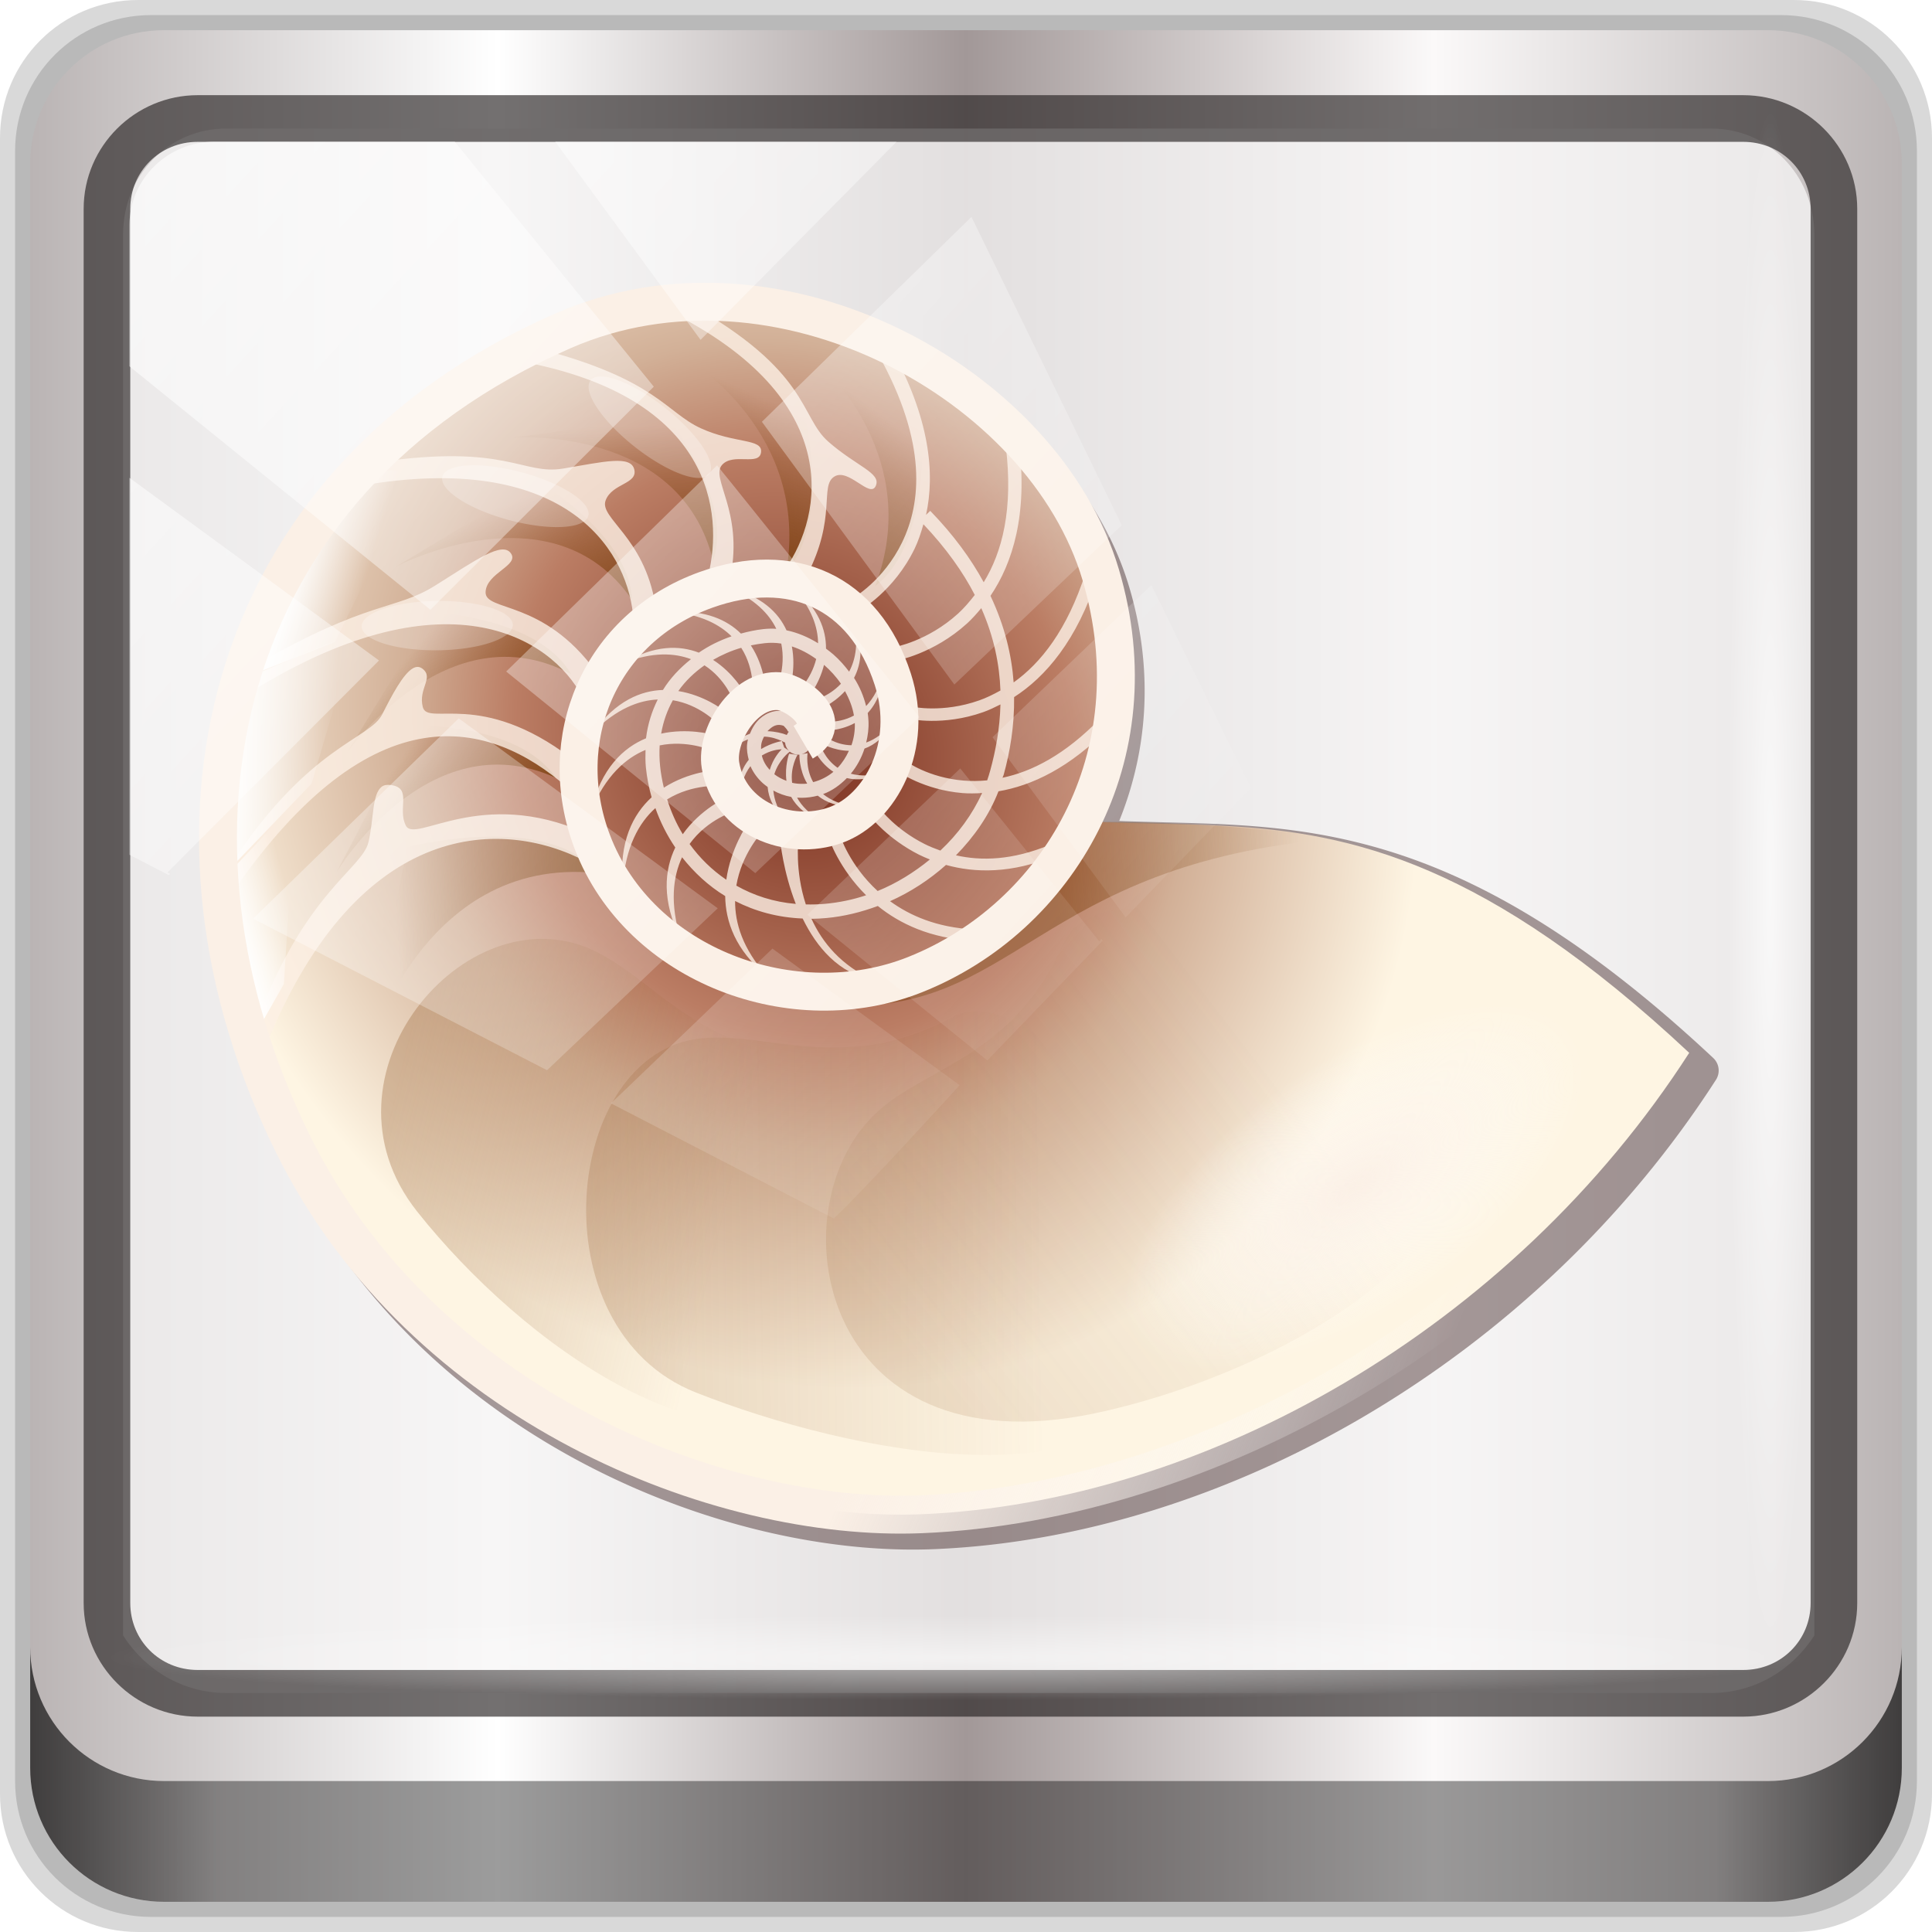 <?xml version="1.0" encoding="UTF-8" standalone="no"?>
<!-- Created with Inkscape (http://www.inkscape.org/) -->

<svg
   xmlns:dc="http://purl.org/dc/elements/1.1/"
   xmlns:cc="http://creativecommons.org/ns#"
   xmlns:rdf="http://www.w3.org/1999/02/22-rdf-syntax-ns#"
   xmlns:svg="http://www.w3.org/2000/svg"
   xmlns="http://www.w3.org/2000/svg"
   xmlns:xlink="http://www.w3.org/1999/xlink"
   xmlns:sodipodi="http://sodipodi.sourceforge.net/DTD/sodipodi-0.dtd"
   xmlns:inkscape="http://www.inkscape.org/namespaces/inkscape"
   width="96"
   height="96"
   viewBox="0 0 96 96"
   version="1.1"
   id="svg1072"
   inkscape:version="0.92.1 r15371"
   sodipodi:docname="nautilus-actions-config.svg">
  <defs
     id="defs1066">
    <linearGradient
       y2="47"
       x2="90"
       y1="47"
       x1="6"
       gradientTransform="matrix(1.107,0,0,1.107,-4.994,-3.621)"
       gradientUnits="userSpaceOnUse"
       id="linearGradient4071"
       xlink:href="#linearGradient6139-0"
       inkscape:collect="always" />
    <linearGradient
       id="linearGradient6139-0">
      <stop
         style="stop-color:#bab4b4;stop-opacity:1"
         offset="0"
         id="stop6141-2" />
      <stop
         id="stop6151-0"
         offset="0.25"
         style="stop-color:#ffffff;stop-opacity:1;" />
      <stop
         id="stop6147-1"
         offset="0.5"
         style="stop-color:#a29898;stop-opacity:1" />
      <stop
         style="stop-color:#fbf9f9;stop-opacity:1;"
         offset="0.75"
         id="stop6149-4" />
      <stop
         style="stop-color:#bab4b4;stop-opacity:1"
         offset="1"
         id="stop6143-4" />
    </linearGradient>
    <linearGradient
       gradientUnits="userSpaceOnUse"
       y2="88.172"
       x2="94.5"
       y1="88.172"
       x1="1.5"
       id="linearGradient4129"
       xlink:href="#linearGradient3832-0-6-1-1"
       inkscape:collect="always"
       gradientTransform="translate(0.149,0.415)" />
    <linearGradient
       id="linearGradient3832-0-6-1-1">
      <stop
         id="stop3834-6-3-7-1"
         offset="0"
         style="stop-color:#000000;stop-opacity:1;" />
      <stop
         style="stop-color:#000000;stop-opacity:0.588;"
         offset="0.1"
         id="stop3872-2-4" />
      <stop
         id="stop3844-6-2-7-6"
         offset="0.9"
         style="stop-color:#000000;stop-opacity:0.588;" />
      <stop
         id="stop3836-5-0-2-9"
         offset="1"
         style="stop-color:#000000;stop-opacity:1;" />
    </linearGradient>
    <radialGradient
       r="43.199"
       fy="44.893"
       fx="13.948"
       cy="44.893"
       cx="13.948"
       gradientTransform="matrix(0.975,0,0,0.049,34.048,80.582)"
       gradientUnits="userSpaceOnUse"
       id="radialGradient7462"
       xlink:href="#linearGradient3737"
       inkscape:collect="always" />
    <linearGradient
       id="linearGradient3737">
      <stop
         id="stop3739"
         style="stop-color:#ffffff;stop-opacity:1"
         offset="0" />
      <stop
         id="stop3741"
         style="stop-color:#ffffff;stop-opacity:0"
         offset="1" />
    </linearGradient>
    <radialGradient
       r="43.199"
       fy="44.893"
       fx="13.948"
       cy="44.893"
       cx="13.948"
       gradientTransform="matrix(0.888,0,0,0.049,31.96,-90.317)"
       gradientUnits="userSpaceOnUse"
       id="radialGradient7464"
       xlink:href="#linearGradient3737"
       inkscape:collect="always" />
    <linearGradient
       y2="14.514"
       x2="50.528"
       y1="-28.642"
       x1="2.771"
       gradientUnits="userSpaceOnUse"
       id="linearGradient4767"
       xlink:href="#linearGradient3737"
       inkscape:collect="always" />
    <clipPath
       clipPathUnits="userSpaceOnUse"
       id="clipPath4156-4-1">
      <path
         style="opacity:0.6;fill:#ffffff;fill-opacity:1;stroke:none"
         d="m 27.046,-55.695 -14.214,13.321 h 0.061 l 15.653,21.771 10.231,-10.546 C 38.562,-32.302 27.468,-54.819 27.046,-55.695 Z M 9.647,-39.383 -5.241,-25.321 15.988,-7.806 26.372,-18.383 Z m 31.491,12.951 -9.741,9.714 8.945,12.458 7.781,-7.555 z m -49.84,4.379 -13.754,12.982 26.283,13.846 0.061,-0.062 -0.123,-0.062 L 13.599,-5.401 -8.702,-22.053 Z m 38.015,7.401 -9.803,9.775 11.579,9.559 7.628,-7.401 -8.669,-11.009 z m 20.187,5.674 -7.383,7.216 6.188,8.542 5.82,-6.137 z m -32.195,6.322 -9.557,9.498 13.662,7.185 7.934,-7.678 z m 23.312,2.374 -7.107,6.938 8.363,6.907 5.361,-5.674 -0.061,-0.092 -0.092,0.123 -6.464,-8.203 z m -8.73,8.542 -7.505,7.339 10.354,5.458 c 1.397,-1.321 5.675,-6.123 5.851,-6.322 z"
         id="path4158-0-8"
         inkscape:connector-curvature="0" />
    </clipPath>
    <radialGradient
       cx="64.532"
       cy="47.319"
       r="41.92"
       fx="64.532"
       fy="47.319"
       id="radialGradient4819-2-4"
       xlink:href="#linearGradient4383-8-9"
       gradientUnits="userSpaceOnUse"
       gradientTransform="matrix(-0.758,0,0,0.834,99.287,-0.793)" />
    <linearGradient
       id="linearGradient4383-8-9">
      <stop
         id="stop4385-4-6"
         style="stop-color:#782c1b;stop-opacity:1"
         offset="0" />
      <stop
         id="stop3355-6-1"
         style="stop-color:#bb7d64;stop-opacity:1"
         offset="0.452" />
      <stop
         id="stop3357-1-1"
         style="stop-color:#d2b097;stop-opacity:1"
         offset="0.629" />
      <stop
         id="stop4387-2-1"
         style="stop-color:#fef5e3;stop-opacity:1"
         offset="1" />
    </linearGradient>
    <linearGradient
       x1="32.374"
       y1="39.8"
       x2="46.016"
       y2="60.049"
       id="linearGradient4816-1-1"
       xlink:href="#linearGradient3373-1-6"
       gradientUnits="userSpaceOnUse"
       gradientTransform="matrix(0.751,-0.102,0.102,0.751,-2.31,11.811)" />
    <linearGradient
       id="linearGradient3373-1-6">
      <stop
         id="stop3375-0-8"
         style="stop-color:#9b6638;stop-opacity:1"
         offset="0" />
      <stop
         id="stop3377-7-4"
         style="stop-color:#9b6638;stop-opacity:0"
         offset="1" />
    </linearGradient>
    <linearGradient
       x1="32.374"
       y1="39.8"
       x2="42.446"
       y2="70.568"
       id="linearGradient4813-0-2"
       xlink:href="#linearGradient3373-1-6"
       gradientUnits="userSpaceOnUse"
       gradientTransform="matrix(0.599,-0.465,0.465,0.599,-9.98,41.826)" />
    <linearGradient
       x1="32.374"
       y1="39.8"
       x2="42.446"
       y2="70.568"
       id="linearGradient4810-5-1"
       xlink:href="#linearGradient3373-1-6"
       gradientUnits="userSpaceOnUse"
       gradientTransform="matrix(0.199,-0.767,0.732,0.209,0.857,81.305)" />
    <linearGradient
       x1="73.539"
       y1="63.534"
       x2="88.212"
       y2="72.196"
       id="linearGradient4807-7-2"
       xlink:href="#linearGradient4335-5-2"
       gradientUnits="userSpaceOnUse"
       gradientTransform="matrix(0.758,0,0,0.758,1.831,4.195)" />
    <linearGradient
       id="linearGradient4335-5-2">
      <stop
         id="stop4337-4-2"
         style="stop-color:#7c420f;stop-opacity:1"
         offset="0" />
      <stop
         id="stop4339-3-1"
         style="stop-color:#7d430f;stop-opacity:0"
         offset="1" />
    </linearGradient>
    <radialGradient
       cx="78.875"
       cy="92.75"
       r="17.625"
       fx="78.875"
       fy="92.75"
       id="radialGradient4610-5-5"
       xlink:href="#linearGradient4094-3-1"
       gradientUnits="userSpaceOnUse"
       gradientTransform="matrix(0.801,0,0,0.371,-1.941,40.2)" />
    <linearGradient
       id="linearGradient4094-3-1">
      <stop
         id="stop4096-5-7"
         style="stop-color:#fbf0e6;stop-opacity:1"
         offset="0" />
      <stop
         id="stop4098-8-2"
         style="stop-color:#ffffff;stop-opacity:0"
         offset="1" />
    </linearGradient>
    <linearGradient
       x1="74.875"
       y1="38.942"
       x2="80.838"
       y2="30.055"
       id="linearGradient4803-9-0"
       xlink:href="#linearGradient4335-5-2"
       gradientUnits="userSpaceOnUse"
       gradientTransform="matrix(-0.03,-0.958,0.963,-0.031,2.178,111.184)" />
    <linearGradient
       x1="74.875"
       y1="38.942"
       x2="83.128"
       y2="35.639"
       id="linearGradient4800-9-9"
       xlink:href="#linearGradient4335-5-2"
       gradientUnits="userSpaceOnUse"
       gradientTransform="matrix(0.047,-0.786,0.783,0.046,4.529,89.867)" />
    <linearGradient
       x1="74.875"
       y1="38.942"
       x2="83.128"
       y2="35.639"
       id="linearGradient4797-3-5"
       xlink:href="#linearGradient4335-5-2"
       gradientUnits="userSpaceOnUse"
       gradientTransform="matrix(0.099,-0.781,0.779,0.097,4.611,83.432)" />
    <linearGradient
       x1="74.875"
       y1="38.942"
       x2="83.128"
       y2="35.639"
       id="linearGradient4794-6-6"
       xlink:href="#linearGradient4335-5-2"
       gradientUnits="userSpaceOnUse"
       gradientTransform="matrix(0.448,-0.647,0.646,0.446,-11.431,58.256)" />
    <linearGradient
       x1="74.875"
       y1="38.942"
       x2="83.128"
       y2="35.639"
       id="linearGradient4791-3-6"
       xlink:href="#linearGradient4335-5-2"
       gradientUnits="userSpaceOnUse"
       gradientTransform="matrix(0.649,-0.447,0.446,0.646,-13.835,36.103)" />
    <linearGradient
       x1="74.875"
       y1="38.942"
       x2="84.097"
       y2="35.583"
       id="linearGradient4788-7-3"
       xlink:href="#linearGradient4335-5-2"
       gradientUnits="userSpaceOnUse"
       gradientTransform="matrix(0.772,-0.156,0.157,0.769,-8.781,12.152)" />
    <linearGradient
       x1="74.875"
       y1="38.942"
       x2="84.097"
       y2="35.583"
       id="linearGradient4785-9-0"
       xlink:href="#linearGradient4335-5-2"
       gradientUnits="userSpaceOnUse"
       gradientTransform="matrix(0.758,0,0,0.758,1.831,4.195)" />
    <filter
       style="color-interpolation-filters:sRGB"
       x="-0.258"
       y="-0.224"
       width="1.517"
       height="1.448"
       id="filter4293-2-7">
      <feGaussianBlur
         id="feGaussianBlur4295-3-6"
         stdDeviation="0.668" />
    </filter>
    <filter
       style="color-interpolation-filters:sRGB"
       x="-0.258"
       y="-0.224"
       width="1.517"
       height="1.448"
       id="filter1490">
      <feGaussianBlur
         id="feGaussianBlur1488"
         stdDeviation="0.668" />
    </filter>
    <filter
       style="color-interpolation-filters:sRGB"
       x="-0.258"
       y="-0.224"
       width="1.517"
       height="1.448"
       id="filter1494">
      <feGaussianBlur
         id="feGaussianBlur1492"
         stdDeviation="0.668" />
    </filter>
    <linearGradient
       x1="24.66"
       y1="34"
       x2="28.461"
       y2="35.413"
       id="linearGradient4693-4-7"
       xlink:href="#linearGradient3737"
       gradientUnits="userSpaceOnUse"
       gradientTransform="matrix(0.758,0,0,0.758,1.831,4.195)" />
    <linearGradient
       x1="26.34"
       y1="31.524"
       x2="32.262"
       y2="36.032"
       id="linearGradient4690-1-1"
       xlink:href="#linearGradient3737"
       gradientUnits="userSpaceOnUse"
       gradientTransform="matrix(0.758,0,0,0.758,6.724,-3.579)" />
    <linearGradient
       x1="24.926"
       y1="33.645"
       x2="28.019"
       y2="37.623"
       id="linearGradient4687-1-4"
       xlink:href="#linearGradient3737"
       gradientUnits="userSpaceOnUse"
       gradientTransform="matrix(0.758,0,0,0.758,15.57,-10.08)" />
    <linearGradient
       x1="56.015"
       y1="68.027"
       x2="37.194"
       y2="97.902"
       id="linearGradient4782-5-8"
       xlink:href="#linearGradient4094-3-1"
       gradientUnits="userSpaceOnUse"
       gradientTransform="matrix(-0.758,0,0,0.758,99.287,3.659)" />
  </defs>
  <sodipodi:namedview
     id="base"
     pagecolor="#ffffff"
     bordercolor="#666666"
     borderopacity="1.0"
     inkscape:pageopacity="0.0"
     inkscape:pageshadow="2"
     inkscape:zoom="4.4386801"
     inkscape:cx="23.030851"
     inkscape:cy="44.557005"
     inkscape:document-units="px"
     inkscape:current-layer="g2574"
     showgrid="false"
     inkscape:showpageshadow="false"
     units="px"
     inkscape:lockguides="false"
     inkscape:window-width="1280"
     inkscape:window-height="972"
     inkscape:window-x="0"
     inkscape:window-y="26"
     inkscape:window-maximized="1" />
  <g
     inkscape:label="Livello 1"
     inkscape:groupmode="layer"
     id="layer1"
     transform="translate(0,-1026.52)">
    <g
       transform="translate(-0.149,1026.105)"
       style="display:inline"
       id="g2574">
      <path
         inkscape:connector-curvature="0"
         id="path3288"
         d="M 89.292,0.415 H 7.006 c -3.799,0 -6.857,3.058 -6.857,6.857 V 89.558 c 0,3.799 3.058,6.857 6.857,6.857 H 89.292 c 3.799,0 6.857,-3.058 6.857,-6.857 V 7.272 c 0,-3.799 -3.058,-6.857 -6.857,-6.857 z"
         style="display:inline;opacity:0.15;fill:#000000;fill-opacity:1;fill-rule:nonzero;stroke:none" />
      <path
         style="display:inline;opacity:0.15;fill:#000000;fill-opacity:1;fill-rule:nonzero;stroke:none"
         d="M 88.649,1.165 H 7.649 c -3.739,0 -6.75,3.01 -6.75,6.75 V 88.915 c 0,3.74 3.011,6.75 6.75,6.75 H 88.649 c 3.74,0 6.75,-3.01 6.75,-6.75 V 7.915 c 0,-3.739 -3.01,-6.75 -6.75,-6.75 z"
         id="path4085"
         inkscape:connector-curvature="0" />
      <path
         inkscape:connector-curvature="0"
         id="rect4251-1"
         d="M 88.006,1.915 H 8.292 c -3.68,0 -6.643,2.963 -6.643,6.643 V 88.272 c 0,3.68 2.963,6.643 6.643,6.643 H 88.006 c 3.68,0 6.643,-2.963 6.643,-6.643 V 8.558 c 0,-3.68 -2.963,-6.643 -6.643,-6.643 z"
         style="display:inline;fill:url(#linearGradient4071);fill-opacity:1;fill-rule:nonzero;stroke:none" />
      <path
         sodipodi:nodetypes="sscccsccscccsss"
         inkscape:connector-curvature="0"
         id="path3400-6"
         d="m 11.39,6.802 c -2.856,0 -5.124,2.323 -5.124,5.25 v 21.756 7.35 40.526 c 1.097,1.71 2.969,2.855 5.124,2.855 h 4.099 65.589 4.099 c 2.155,0 4.027,-1.145 5.124,-2.855 V 41.159 33.808 12.052 c 0,-2.927 -2.268,-5.25 -5.124,-5.25 z"
         style="display:inline;opacity:0.779;fill:#f5f3f3;fill-opacity:1;fill-rule:nonzero;stroke:none;stroke-width:1.037" />
      <path
         style="color:#000000;font-style:normal;font-variant:normal;font-weight:normal;font-stretch:normal;font-size:medium;line-height:normal;font-family:Sans;-inkscape-font-specification:Sans;text-indent:0;text-align:start;text-decoration:none;text-decoration-line:none;letter-spacing:normal;word-spacing:normal;text-transform:none;writing-mode:lr-tb;direction:ltr;baseline-shift:baseline;text-anchor:start;display:inline;overflow:visible;visibility:visible;fill:#241f1f;fill-opacity:0.633;stroke:none;stroke-width:2.376;marker:none;enable-background:accumulate"
         d="m 9.974,5.144 c -3.117,0 -5.668,2.54 -5.668,5.646 v 69.278 c 0,3.106 2.551,5.646 5.668,5.646 H 86.766 c 3.117,0 5.668,-2.54 5.668,-5.646 V 10.79 c 0,-3.106 -2.551,-5.646 -5.668,-5.646 z m 0,2.319 H 86.766 c 1.888,0 3.352,1.48 3.352,3.327 v 69.278 c 0,1.846 -1.464,3.327 -3.352,3.327 H 9.974 c -1.888,0 -3.352,-1.48 -3.352,-3.327 V 10.79 c 0,-1.846 1.464,-3.327 3.352,-3.327 z"
         id="path4989"
         inkscape:connector-curvature="0" />
      <path
         id="path4118"
         d="m 1.649,82.259 v 6 c 0,3.68 2.976,6.656 6.656,6.656 H 87.993 c 3.68,0 6.656,-2.976 6.656,-6.656 v -6 c 0,3.68 -2.976,6.656 -6.656,6.656 H 8.305 c -3.68,0 -6.656,-2.976 -6.656,-6.656 z"
         style="display:inline;opacity:0.658;fill:url(#linearGradient4129);fill-opacity:1;fill-rule:nonzero;stroke:none"
         inkscape:connector-curvature="0" />
      <rect
         ry="4.25"
         rx="0"
         y="80.665"
         x="5.524"
         height="4.25"
         width="84.25"
         id="rect4131"
         style="opacity:0.55;fill:url(#radialGradient7462);fill-opacity:1;stroke:none" />
      <rect
         transform="rotate(90)"
         style="opacity:0.669;fill:url(#radialGradient7464);fill-opacity:1;stroke:none"
         id="rect4141"
         width="76.75"
         height="4.25"
         x="5.975"
         y="-90.234"
         rx="0"
         ry="4.25" />
      <g
         transform="matrix(0.773,-0.538,0.538,0.773,-20.032,34.666)"
         id="layer3"
         style="display:inline">
        <g
           id="g1240">
          <path
             style="display:inline;opacity:0.4;fill:#280b0b;fill-opacity:1;fill-rule:nonzero;stroke:none"
             id="path3511"
             transform="matrix(0.745,0,0,0.745,-0.352,1.432)"
             d="M 61.781,15.812 C 39.853,16.011 24.703,32.667 21.5,54.156 c -3.127,20.978 9.53,40.125 22.094,48.125 17.334,11.037 42.573,13.355 64.438,4.344 A 1.217,1.217 0 0 0 108.75,105.25 C 103.328,79.874 93.256,74.585 83.812,67.438 88.21,64.568 91.877,60.214 93.844,54.281 96.21,47.145 94.829,38.659 90.812,31.5 86.796,24.341 80.088,18.471 71.562,16.781 68.184,16.114 64.918,15.784 61.781,15.812 Z"
             inkscape:connector-curvature="0" />
          <path
             d="m 50.774,38.74 c -0.262,-2.496 1.218,-2.341 0.505,-2.928 -1.436,-1.183 -4.096,10e-4 -4.78,1.432 -1.224,2.56 0.647,5.389 3.195,6.065 2.431,0.645 5.784,-1.064 6.858,-4.591 1.432,-4.7 -0.808,-8.264 -5.384,-9.503 -5.759,-1.56 -11.134,1.866 -12.532,7.493 -1.693,6.815 3.308,13.917 9.986,15.47 3.935,0.915 8.166,0.368 11.808,-1.599 3.642,-1.967 6.696,-5.354 8.275,-10.118 3.322,-10.019 -3.836,-24.377 -15.928,-26.774 -19.701,-3.892 -33.543,9.201 -36.212,27.109 -2.264,15.191 7.015,29.18 16.049,34.932 12.624,8.038 31.159,9.766 47.168,3.168 C 73.673,50.308 60.21,57.363 50.774,38.74 Z"
             inkscape:connector-curvature="0"
             id="path4084"
             style="display:inline;fill:url(#radialGradient4819-2-4);fill-opacity:1;fill-rule:nonzero;stroke:none;stroke-width:0.745" />
          <path
             d="M 19.912,47.416 C 20.456,56.198 24.638,68.642 33.219,68.408 40.08,68.221 46.31,56.133 42.043,52.928 36.816,49.001 37.236,44.468 35.365,41.342 31.61,35.069 19.349,38.312 19.912,47.416 Z"
             inkscape:connector-curvature="0"
             id="path4395"
             style="display:inline;opacity:0.35;fill:url(#linearGradient4816-1-1);fill-opacity:1;fill-rule:evenodd;stroke:none;stroke-width:0.745" />
          <path
             d="m 26.531,63.67 c 4.874,7.326 14.731,17.701 22.038,13.196 5.843,-3.602 5.741,-21.071 0.442,-21.704 -6.492,-0.776 -8.401,-4.909 -11.588,-6.676 -6.393,-3.545 -15.945,7.589 -10.892,15.184 z"
             inkscape:connector-curvature="0"
             id="path4411"
             style="display:inline;opacity:0.25;fill:url(#linearGradient4813-0-2);fill-opacity:1;fill-rule:evenodd;stroke:none;stroke-width:0.745" />
          <path
             d="m 43.165,76.586 c 8.142,3.46 22.414,5.543 25.544,-2.838 2.503,-6.702 -8.082,-21.274 -12.697,-18.464 -5.654,3.443 -9.664,1.184 -13.273,1.713 -7.24,1.061 -13.295,13.759 0.426,19.59 z"
             inkscape:connector-curvature="0"
             id="path4415"
             style="display:inline;opacity:0.15;fill:url(#linearGradient4810-5-1);fill-opacity:1;fill-rule:evenodd;stroke:none;stroke-width:0.745" />
          <path
             d="m 61.008,50.984 c 5.837,4.012 9.919,7.975 9.919,7.975 -13.806,-7.975 -19.301,-1.857 -26.874,-8.022 0,0 4.959,3.867 16.956,0.047 z"
             inkscape:connector-curvature="0"
             id="path4419"
             style="display:inline;opacity:0.5;fill:url(#linearGradient4807-7-2);fill-opacity:1;fill-rule:evenodd;stroke:none;stroke-width:0.745" />
          <path
             inkscape:connector-curvature="0"
             d="m 75.379,74.615 a 14.122,6.54 0 1 1 -28.244,0 14.122,6.54 0 1 1 28.244,0 z"
             id="path4437"
             style="display:inline;fill:url(#radialGradient4610-5-5);fill-opacity:1;fill-rule:nonzero;stroke:none;stroke-width:0.836" />
          <path
             d="M 37.93,38.214 C 30.691,31.973 22.126,39.36 22.126,39.36 l 8.339,-8.013 c 0,0 7.172,2.655 7.465,6.867 z"
             inkscape:connector-curvature="0"
             id="path4363"
             style="opacity:0.8;fill:url(#linearGradient4803-9-0);fill-opacity:1;fill-rule:evenodd;stroke:none;stroke-width:0.745" />
          <path
             d="M 38.984,32.817 C 35.194,26.462 26.676,30.292 26.676,30.292 l 7.731,-4.027 c 0,0 4.654,3.084 4.576,6.552 z"
             inkscape:connector-curvature="0"
             id="path4359"
             style="opacity:0.8;fill:url(#linearGradient4800-9-9);fill-opacity:1;fill-rule:evenodd;stroke:none;stroke-width:0.745" />
          <path
             d="M 42.775,28.794 C 39.415,22.201 30.662,25.458 30.662,25.458 l 7.981,-3.505 c 0,0 4.439,3.386 4.132,6.842 z"
             inkscape:connector-curvature="0"
             id="path4355"
             style="opacity:0.8;fill:url(#linearGradient4797-3-5);fill-opacity:1;fill-rule:evenodd;stroke:none;stroke-width:0.745" />
          <path
             d="m 47.651,27.417 c 0.064,-7.399 -9.203,-8.553 -9.203,-8.553 l 8.698,0.576 c 0,0 2.374,5.054 0.505,7.976 z"
             inkscape:connector-curvature="0"
             id="path4351"
             style="opacity:0.8;fill:url(#linearGradient4794-6-6);fill-opacity:1;fill-rule:evenodd;stroke:none;stroke-width:0.745" />
          <path
             d="M 52.339,28.176 C 55.019,21.278 47.379,16.795 47.379,16.795 l 7.311,3.742 c 0,0 0.431,5.567 -2.351,7.639 z"
             inkscape:connector-curvature="0"
             id="path4347"
             style="opacity:0.8;fill:url(#linearGradient4791-3-6);fill-opacity:1;fill-rule:evenodd;stroke:none;stroke-width:0.745" />
          <path
             d="m 55.193,30.838 c 5.172,-5.292 2.186,-11.951 2.186,-11.951 l 3.222,5.954 c 0,0 -2.035,5.184 -5.407,5.997 z"
             inkscape:connector-curvature="0"
             id="path4343"
             style="opacity:0.8;fill:url(#linearGradient4788-7-3);fill-opacity:1;fill-rule:evenodd;stroke:none;stroke-width:0.745" />
          <path
             d="m 58.603,34.145 c 5.898,-4.021 4.36,-10.899 4.36,-10.899 l 1.896,6.255 c 0,0 -2.917,4.52 -6.255,4.644 z"
             inkscape:connector-curvature="0"
             id="path4333"
             style="opacity:0.8;fill:url(#linearGradient4785-9-0);fill-opacity:1;fill-rule:evenodd;stroke:none;stroke-width:0.745" />
          <path
             d="m 51.214,13.765 -1.141,0.023 c 7.201,7.318 4.139,12.65 1.63,14.853 l 0.954,0.698 c 2.488,-2.428 2.048,-4.828 2.957,-5.052 0.863,-0.213 1.568,1.185 2.072,0.629 0.504,-0.556 -0.866,-1.137 -1.886,-2.863 -1.02,-1.727 -0.461,-3.472 -4.586,-8.288 z m -10.383,0.047 -1.467,0.489 c 9.785,4.57 9.6,10.637 7.915,13.735 l 1.234,0.303 c 1.573,-3.308 0.163,-5.462 1.001,-6.03 0.795,-0.539 1.872,0.267 2.165,-0.466 0.293,-0.732 -1.055,-1.246 -3.05,-2.188 -1.97,-0.93 -1.677,-2.776 -7.799,-5.843 z m 17.111,2.188 c 5.023,9.146 0.522,13.505 -2.701,14.69 l 0.698,0.954 c 3.08,-1.611 3.256,-3.515 4.19,-3.469 0.888,0.044 0.871,2.041 1.513,1.653 0.643,-0.388 -0.24,-1.405 -0.722,-3.352 -0.481,-1.947 1.337,-3.61 -1.886,-10.197 z m -28.611,2.887 -1.374,1.001 c 12.507,0.533 15.071,6.738 14.62,10.243 l 1.35,-0.698 c -0.096,-4.756 -3.025,-5.932 -2.375,-6.775 0.618,-0.799 2.264,-0.119 2.258,-0.908 -0.006,-0.789 -1.683,-0.767 -4.237,-0.885 -2.522,-0.117 -3.265,-1.386 -10.243,-1.979 z m 6.775,4.889 c -0.596,-0.055 -1.724,0.531 -2.724,1.071 -1.282,0.692 -4.057,-0.825 -10.825,1.839 l -1.001,1.35 c 12.227,-4.579 16.333,0.339 17.623,5.494 l 1.071,-1.094 c -1.851,-5.715 -5.257,-5.683 -4.889,-6.681 0.35,-0.948 1.383,-0.925 1.141,-1.676 -0.061,-0.188 -0.197,-0.284 -0.396,-0.303 z m 29.612,0.419 c -0.535,5.374 -2.657,7.759 -4.633,8.87 -1.976,1.111 -3.818,0.931 -3.818,0.931 l -0.07,0.745 c 0,0 2.057,0.201 4.237,-1.024 0.375,-0.211 0.745,-0.488 1.117,-0.792 0.26,1.732 0.274,3.258 0.093,4.609 -0.438,0.137 -0.874,0.249 -1.28,0.303 -2.168,0.284 -3.771,-0.466 -3.771,-0.466 l -0.303,0.652 c 0,0 1.794,0.824 4.167,0.512 0.347,-0.046 0.703,-0.132 1.071,-0.233 -0.32,1.646 -0.919,3.003 -1.653,4.144 -0.429,-0.043 -0.842,-0.108 -1.211,-0.21 -1.986,-0.544 -3.096,-1.746 -3.096,-1.746 l -0.489,0.442 c 0,0 1.229,1.338 3.399,1.932 0.305,0.084 0.636,0.138 0.978,0.186 -0.761,1.038 -1.622,1.877 -2.444,2.561 -0.136,0.113 -0.276,0.222 -0.419,0.326 -0.381,-0.215 -0.728,-0.454 -1.024,-0.698 -1.447,-1.193 -1.909,-2.561 -1.909,-2.561 l -0.652,0.21 c 0,0 0.554,1.555 2.142,2.863 0.249,0.205 0.535,0.395 0.838,0.582 -1.065,0.637 -2.283,1.05 -3.539,1.234 C 53.266,47.31 53.097,47.054 52.96,46.799 52.151,45.302 52.099,43.983 52.099,43.983 l -0.652,0.023 c 0,0 0.076,1.471 0.954,3.096 0.097,0.179 0.208,0.353 0.326,0.535 -1.072,0.083 -2.167,0.027 -3.213,-0.21 -0.444,-1.982 0.047,-3.539 0.047,-3.539 l -0.582,-0.163 c 0,0 -0.46,1.546 -0.093,3.539 -0.713,-0.209 -1.388,-0.5 -2.025,-0.861 -0.307,-0.174 -0.591,-0.362 -0.861,-0.559 0.541,-1.81 1.63,-3.026 1.63,-3.026 l -0.815,-0.512 c 0,0 -0.801,1.41 -1.234,3.213 -0.907,-0.752 -1.566,-1.63 -2.025,-2.584 1.199,-1.222 2.701,-1.536 2.701,-1.536 l -0.419,-0.768 c 0,1e-6 -1.401,0.518 -2.538,1.746 -0.329,-0.855 -0.496,-1.752 -0.512,-2.654 1.556,-0.549 2.98,-0.047 2.98,-0.047 l -0.023,-0.861 c -1e-6,0 -1.448,-0.269 -2.957,0.279 0.039,-0.671 0.173,-1.333 0.372,-1.979 1.597,0.088 2.701,1.024 2.701,1.024 l 0.303,-0.815 c 0,1e-6 -1.219,-0.759 -2.794,-0.815 0.14,-0.356 0.301,-0.711 0.489,-1.048 0.184,-0.33 0.385,-0.632 0.605,-0.908 1.358,0.585 2.049,1.723 2.049,1.723 l 0.512,-0.652 c -10e-7,0 -0.816,-0.986 -2.142,-1.536 0.455,-0.464 0.967,-0.825 1.513,-1.094 1.014,0.987 1.211,2.258 1.211,2.258 l 0.652,-0.372 c 10e-7,0 -0.368,-1.173 -1.35,-2.119 0.606,-0.223 1.252,-0.323 1.909,-0.326 0.503,1.229 0.186,2.398 0.186,2.398 l 0.722,-0.07 c 0,0 0.114,-1.126 -0.372,-2.305 0.519,0.045 1.063,0.148 1.583,0.326 -0.054,1.426 -0.954,2.398 -0.954,2.398 l 0.675,0.279 c 2e-6,0 0.735,-1.089 0.768,-2.491 0.225,0.096 0.454,0.204 0.675,0.326 0.246,0.135 0.487,0.305 0.698,0.512 -0.519,1.208 -1.583,1.816 -1.583,1.816 l 0.535,0.442 c 10e-7,0 0.92,-0.679 1.42,-1.816 0.288,0.378 0.506,0.807 0.675,1.28 -0.879,0.767 -1.909,0.885 -1.909,0.885 l 0.279,0.582 c 0,0 0.958,-0.247 1.793,-0.978 0.108,0.433 0.169,0.886 0.163,1.327 -0.979,0.209 -1.793,-0.14 -1.793,-0.14 l -0.023,0.582 c -1e-6,0 0.827,0.214 1.769,0 -0.05,0.474 -0.156,0.924 -0.349,1.327 -1.06,-0.116 -1.723,-0.861 -1.723,-0.861 l -0.233,0.466 c 10e-7,0 0.74,0.636 1.769,0.745 -0.216,0.338 -0.495,0.628 -0.815,0.861 C 52.075,39.831 51.866,39.07 51.866,39.07 l -0.349,0.256 c -1e-6,10e-7 0.314,0.688 0.978,1.164 -0.313,0.185 -0.65,0.326 -1.001,0.396 -0.304,-0.812 -0.047,-1.56 -0.047,-1.56 h -0.419 c 0,-10e-7 -0.164,0.802 0.163,1.606 -0.399,0.037 -0.805,-0.021 -1.187,-0.163 0.084,-0.849 0.629,-1.42 0.629,-1.42 l -0.279,-0.14 c 0.073,0.025 0.151,0.047 0.233,0.047 0.388,0 0.698,-0.31 0.698,-0.698 0,-0.166 -0.067,-0.322 -0.163,-0.442 0.023,-0.053 0.057,-0.11 0.07,-0.163 0.076,-0.329 0.04,-0.664 -0.163,-0.954 -0.349,-0.499 -0.933,-0.653 -1.443,-0.582 -0.31,0.043 -0.605,0.179 -0.861,0.349 -0.549,-0.143 -1.234,-0.117 -2.072,0.303 0.747,-0.235 1.344,-0.235 1.816,-0.116 -0.068,0.061 -0.128,0.117 -0.186,0.186 -0.186,0.22 -0.304,0.47 -0.396,0.722 -0.618,0.178 -1.257,0.63 -1.723,1.653 0.52,-0.784 1.087,-1.162 1.606,-1.327 -0.076,0.372 -0.061,0.756 0.023,1.117 0.024,0.101 0.059,0.205 0.093,0.303 -0.294,0.499 -0.433,1.197 -0.233,2.142 -0.04,-0.802 0.128,-1.387 0.372,-1.816 0.147,0.299 0.345,0.577 0.582,0.815 -0.061,0.569 0.075,1.254 0.629,2.025 -0.362,-0.724 -0.45,-1.322 -0.396,-1.816 0.062,0.05 0.12,0.094 0.186,0.14 0.244,0.168 0.506,0.301 0.768,0.396 0.154,0.533 0.527,1.098 1.28,1.606 -0.563,-0.528 -0.87,-1.05 -1.001,-1.513 0.502,0.131 1.012,0.119 1.513,0.023 0.368,0.421 0.954,0.772 1.862,0.908 -0.758,-0.241 -1.243,-0.603 -1.56,-0.978 0.485,-0.134 0.944,-0.366 1.35,-0.675 0.547,0.148 1.254,0.109 2.095,-0.303 -0.76,0.232 -1.365,0.222 -1.839,0.093 0.282,-0.252 0.544,-0.536 0.745,-0.861 0.076,-0.123 0.147,-0.243 0.21,-0.372 0.635,-0.136 1.327,-0.53 1.979,-1.374 -0.66,0.619 -1.288,0.909 -1.839,1.024 0.191,-0.503 0.307,-1.036 0.326,-1.583 0.756,-0.396 1.458,-1.161 1.769,-2.631 -0.475,1.234 -1.13,1.872 -1.793,2.212 -0.017,-0.404 -0.064,-0.816 -0.163,-1.211 -0.04,-0.16 -0.087,-0.309 -0.14,-0.466 -0.002,-0.007 0.003,-0.016 0,-0.023 0.561,-0.798 0.894,-1.951 0.419,-3.608 0.176,1.459 -0.138,2.453 -0.605,3.143 -0.244,-0.563 -0.57,-1.084 -0.978,-1.513 0.186,-1.009 -0.036,-2.232 -1.234,-3.608 0.809,1.304 0.977,2.374 0.838,3.236 -0.174,-0.141 -0.362,-0.264 -0.559,-0.372 -0.362,-0.199 -0.74,-0.355 -1.117,-0.489 -0.187,-1 -0.81,-2.077 -2.305,-3.003 1.153,0.998 1.655,1.971 1.816,2.84 -0.327,-0.092 -0.651,-0.162 -0.978,-0.21 -0.312,-0.045 -0.622,-0.066 -0.931,-0.07 -0.605,-0.89 -1.661,-1.672 -3.562,-1.816 1.601,0.383 2.5,1.1 3.026,1.862 -0.74,0.05 -1.466,0.193 -2.142,0.489 -0.966,-0.628 -2.347,-0.949 -4.284,-0.279 1.734,-0.304 2.936,0.007 3.771,0.535 -0.613,0.337 -1.18,0.769 -1.676,1.327 -1.262,-0.278 -2.847,-0.058 -4.586,1.49 1.718,-1.097 3.123,-1.241 4.214,-1.001 -0.179,0.242 -0.358,0.493 -0.512,0.768 -0.261,0.467 -0.478,0.964 -0.652,1.467 -1.31,0.175 -2.766,0.93 -3.934,2.98 1.311,-1.632 2.626,-2.259 3.771,-2.398 -0.207,0.754 -0.317,1.525 -0.326,2.305 -1.139,0.646 -2.199,1.863 -2.538,4.167 0.604,-1.919 1.563,-2.975 2.538,-3.539 0.061,1.012 0.279,2.035 0.698,2.98 -0.752,1.111 -1.191,2.653 -0.605,4.703 -0.225,-1.908 0.215,-3.241 0.885,-4.19 0.556,1.046 1.344,1.998 2.398,2.794 -0.254,1.646 -0.115,3.47 1.234,4.842 -0.992,-1.628 -1.106,-3.218 -0.861,-4.563 0.214,0.146 0.442,0.287 0.675,0.419 0.808,0.458 1.678,0.792 2.584,1.024 0.415,1.423 1.295,2.983 3.05,4.353 l 0.372,-0.466 c -1.515,-1.184 -2.322,-2.499 -2.747,-3.725 1.155,0.221 2.35,0.258 3.515,0.116 1.009,1.219 2.569,2.36 4.982,2.887 l 0.116,-0.629 c -2.092,-0.457 -3.457,-1.365 -4.377,-2.375 1.344,-0.253 2.644,-0.731 3.771,-1.49 1.596,0.752 3.794,1.147 6.775,0.559 l -0.14,-0.652 c -2.68,0.529 -4.616,0.235 -6.053,-0.372 0.044,-0.035 0.097,-0.057 0.14,-0.093 0.943,-0.783 1.937,-1.784 2.794,-3.05 1.97,0.072 4.439,-0.559 7.24,-2.701 L 68.116,39.909 c -2.527,1.932 -4.674,2.565 -6.425,2.584 0.733,-1.236 1.314,-2.703 1.606,-4.447 1.948,-0.75 4.066,-2.394 5.82,-5.727 l -0.629,-0.326 c -1.582,3.007 -3.385,4.521 -5.075,5.261 0.154,-1.396 0.122,-2.958 -0.163,-4.703 l -0.303,0.047 c 1.638,-1.517 3.091,-4.074 3.515,-8.334 z m -34.525,3.771 c -0.658,0.012 -1.338,1.185 -2.258,2.002 -1.089,0.967 -4.265,0.257 -10.243,4.4 l -0.652,1.536 c 10.853,-7.257 17.329,-3.21 19.765,1.513 l 0.792,-1.327 c -3.111,-5.139 -7.673,-4.647 -7.543,-5.704 0.124,-1.003 1.429,-1.435 0.582,-2.212 -0.152,-0.139 -0.291,-0.212 -0.442,-0.21 z m 18.508,9.196 c 0.31,-0.043 0.542,0.022 0.722,0.279 -0.008,-0.011 0.047,0.222 0.023,0.326 -0.012,0.052 -0.012,0.071 0.023,0.047 l -0.023,0.047 c -0.059,0.012 -0.111,0.045 -0.163,0.07 -0.147,-0.223 -0.389,-0.494 -0.722,-0.745 0.047,-0.012 0.093,-0.017 0.14,-0.023 z m -0.466,0.163 c 0.005,0.003 0.019,-0.003 0.023,0 0.303,0.224 0.492,0.492 0.629,0.722 0.035,0.059 0.067,0.111 0.093,0.163 -0.058,0.102 -0.093,0.223 -0.093,0.349 0,0.053 0.012,0.09 0.023,0.14 l -0.116,-0.303 0.093,-0.349 c 10e-7,0 -0.496,-0.239 -1.141,-0.279 0.037,-0.055 0.072,-0.11 0.116,-0.163 0.094,-0.111 0.225,-0.202 0.372,-0.279 z m -0.652,0.745 c 0.55,0.034 0.89,0.232 1.048,0.326 -0.175,0.038 -0.635,0.135 -1.141,0.535 -0.039,-0.296 -0.017,-0.588 0.093,-0.861 z m 1.327,0.675 c 0.052,0.174 0.172,0.33 0.326,0.419 2e-6,0 -0.474,0.641 -0.535,1.49 -0.09,-0.048 -0.169,-0.103 -0.256,-0.163 -0.132,-0.091 -0.261,-0.205 -0.372,-0.326 0.378,-0.738 1.071,-1.048 1.071,-1.048 L 49.817,38.814 c -10e-7,-1e-6 -0.569,0.397 -0.931,1.094 -0.141,-0.203 -0.255,-0.422 -0.326,-0.652 0.618,-0.485 1.312,-0.511 1.35,-0.512 z"
             inkscape:connector-curvature="0"
             id="path4122"
             style="opacity:0.8;fill:#fcf0e4;fill-opacity:1;fill-rule:evenodd;stroke:none;stroke-width:0.745" />
          <path
             inkscape:connector-curvature="0"
             d="m 62.125,17.094 a 4.5,1.469 0 1 1 -9,0 4.5,1.469 0 1 1 9,0 z"
             transform="matrix(0.57,0.678,-0.681,0.568,24.52,-29.368)"
             id="path4279"
             style="opacity:0.5;fill:#ffffff;fill-opacity:1;fill-rule:nonzero;stroke:none;filter:url(#filter4293-2-7)" />
          <path
             inkscape:connector-curvature="0"
             d="m 62.125,17.094 a 4.5,1.469 0 1 1 -9,0 4.5,1.469 0 1 1 9,0 z"
             transform="matrix(0.256,0.848,-0.85,0.253,53.404,-32.713)"
             id="path4297"
             style="opacity:0.5;fill:#ffffff;fill-opacity:1;fill-rule:nonzero;stroke:none;filter:url(#filter4293-2-7)" />
          <path
             inkscape:connector-curvature="0"
             d="m 62.125,17.094 a 4.5,1.469 0 1 1 -9,0 4.5,1.469 0 1 1 9,0 z"
             transform="matrix(0.732,0.499,-0.502,0.73,4.841,-18.572)"
             id="path4299"
             style="opacity:0.5;fill:#ffffff;fill-opacity:1;fill-rule:nonzero;stroke:none;filter:url(#filter4293-2-7)" />
          <path
             d="m 21.132,27.259 -3.351,7.841 3.217,-1.541 5.965,-7.506 z"
             inkscape:connector-curvature="0"
             id="path4315"
             style="fill:url(#linearGradient4693-4-7);fill-opacity:1;fill-rule:evenodd;stroke:none;stroke-width:0.745" />
          <path
             d="m 28.772,19.217 -7.227,7.841 6.691,-1.34 6.501,-5.227 z"
             inkscape:connector-curvature="0"
             id="path4325"
             style="fill:url(#linearGradient4690-1-1);fill-opacity:1;fill-rule:evenodd;stroke:none;stroke-width:0.745" />
          <path
             d="m 39.964,13.722 c -4.423,0.938 -11.249,5.428 -11.249,5.428 l 4.815,1.139 8.779,-4.892 z"
             inkscape:connector-curvature="0"
             id="path4329"
             style="fill:url(#linearGradient4687-1-4);fill-opacity:1;fill-rule:evenodd;stroke:none;stroke-width:0.745" />
          <path
             d="m 50.774,38.74 c 2.063,0.161 1.218,-2.341 0.505,-2.928 -1.436,-1.183 -4.096,10e-4 -4.78,1.432 -1.224,2.56 0.647,5.389 3.195,6.065 2.431,0.645 5.784,-1.064 6.858,-4.591 1.432,-4.7 -0.808,-8.264 -5.384,-9.503 -5.759,-1.56 -11.134,1.866 -12.532,7.493 -1.693,6.815 3.308,13.917 9.986,15.47 7.869,1.831 16.924,-2.189 20.083,-11.717 3.322,-10.019 -3.836,-24.377 -15.928,-26.774 -19.701,-3.892 -33.543,9.201 -36.212,27.109 -2.264,15.191 7.015,29.18 16.049,34.932 12.624,8.038 31.91,9.874 47.168,3.168"
             inkscape:connector-curvature="0"
             id="path4079"
             style="fill:none;stroke:url(#linearGradient4782-5-8);stroke-width:2;stroke-linecap:butt;stroke-linejoin:miter;stroke-miterlimit:4;stroke-dasharray:none;stroke-opacity:1" />
        </g>
      </g>
      <rect
         clip-path="url(#clipPath4156-4-1)"
         ry="3.957"
         rx="3.957"
         y="-30"
         x="2"
         height="69.024"
         width="75.966"
         id="rect4146"
         style="opacity:0.617;fill:url(#linearGradient4767);fill-opacity:1;stroke:none"
         transform="matrix(1.069,0,0,1.048,4.444,38.894)" />
    </g>
  </g>
</svg>

